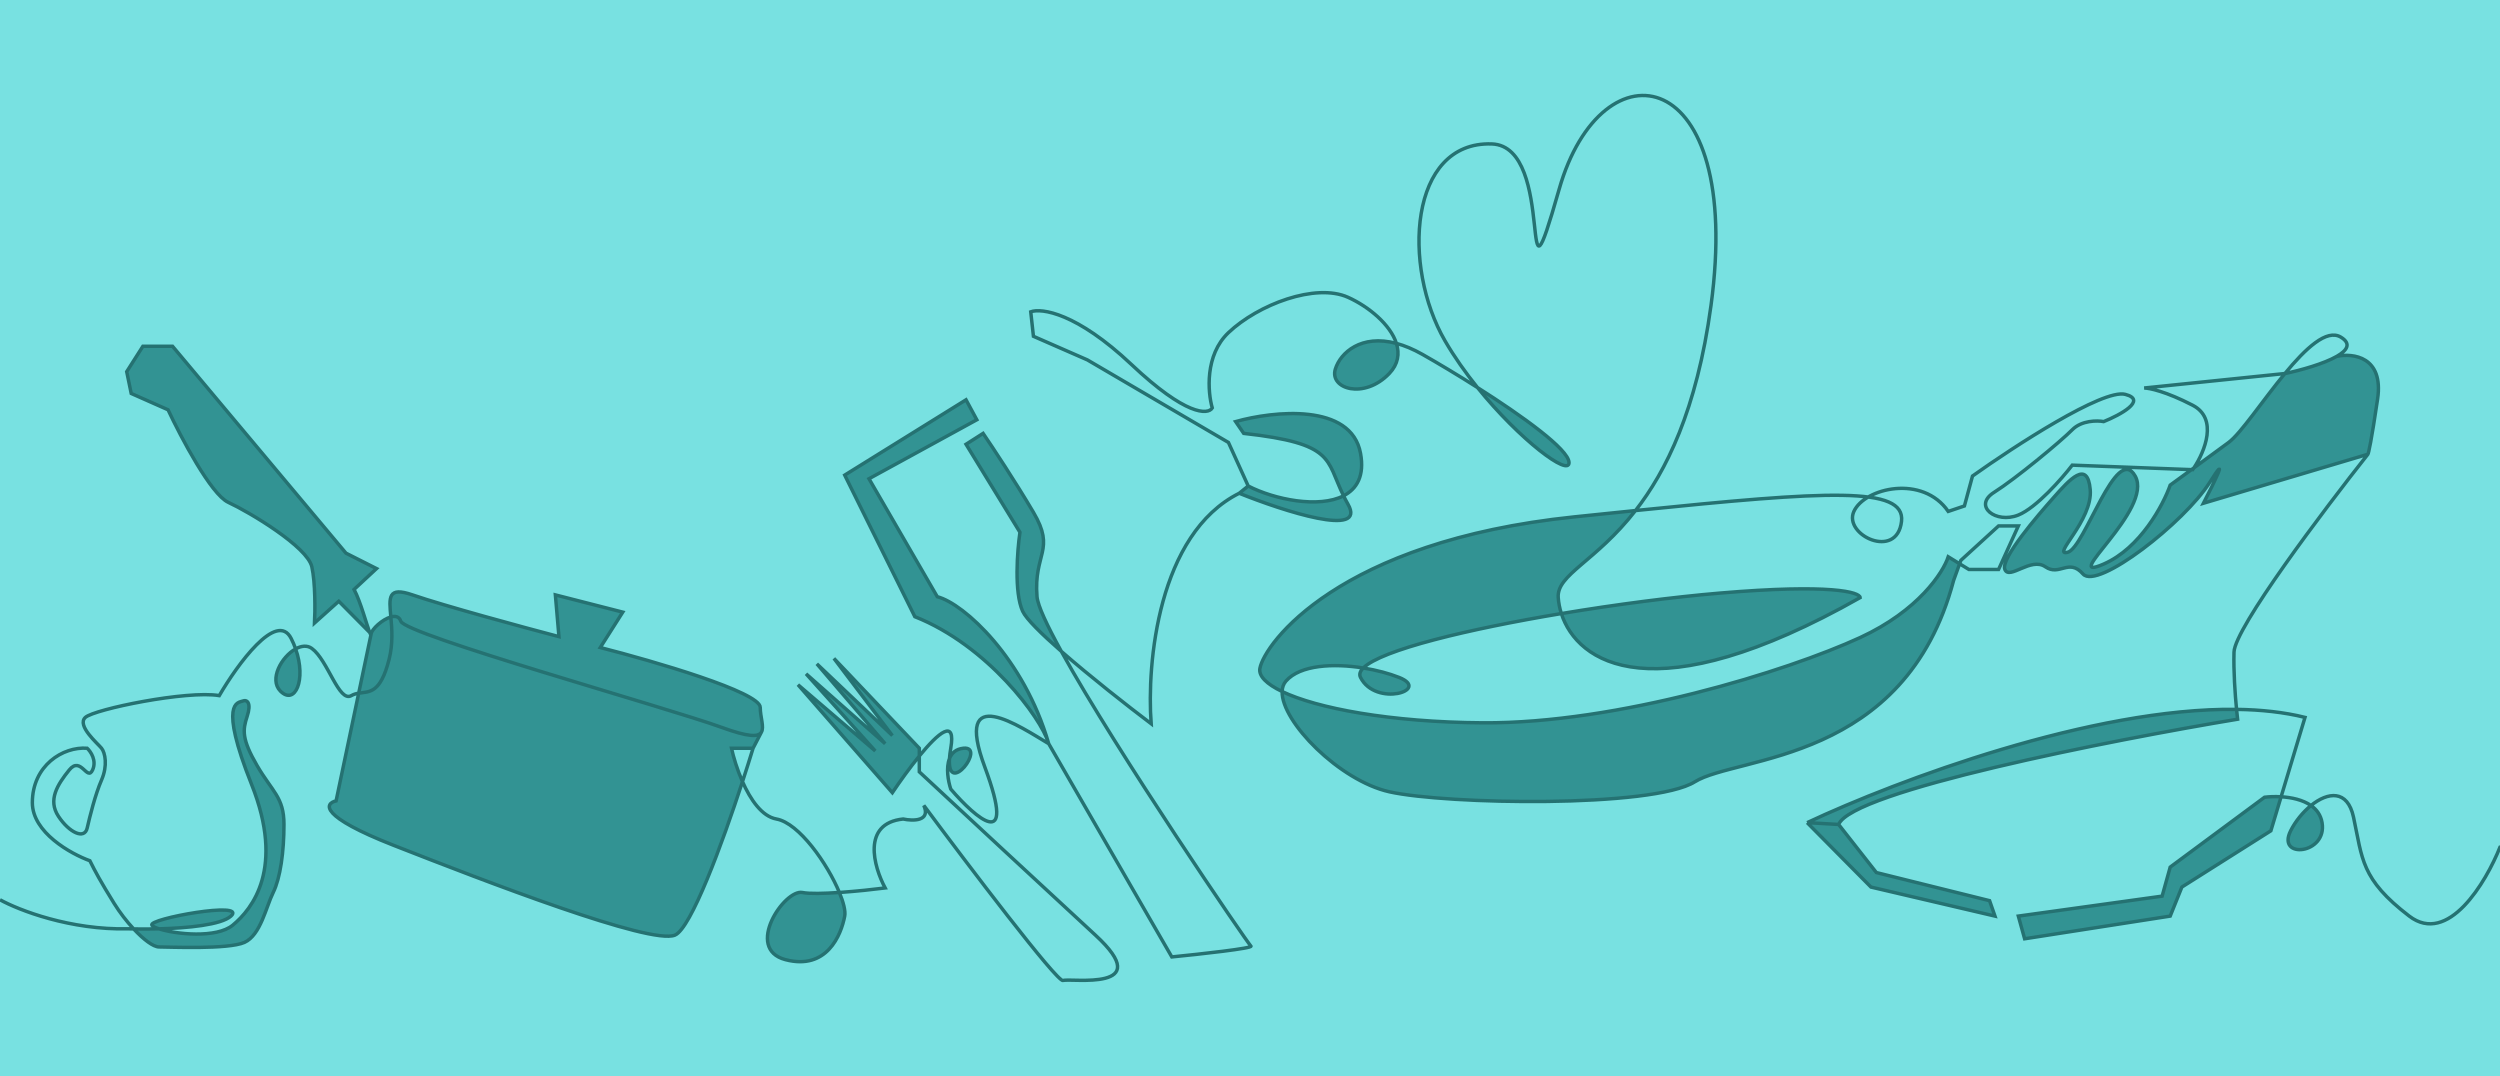 <svg width="1440" height="620" viewBox="0 0 1440 620" fill="none" xmlns="http://www.w3.org/2000/svg">
<g clip-path="url(#clip0_89_3)">
<rect width="1440" height="620" fill="#78E1E1"/>
<path d="M1319.4 478.545C1311.11 495.065 1340.62 492.134 1337.51 473.841C1336.77 469.441 1334.38 466.253 1331.13 463.98C1326.41 467.803 1322.12 473.111 1319.4 478.545Z" fill="#329393"/>
<path d="M1256.76 510.949L1308.01 478.545L1313.91 458.947C1310.35 458.736 1307 458.888 1304.39 459.207L1250.04 499.451L1245.38 516.175L1162.56 527.673L1166.18 540.739L1250.04 527.673L1256.76 510.949Z" fill="#329393"/>
<path d="M1288.86 414.26C1288.68 412.783 1288.47 410.854 1288.25 408.601C1205.32 407.481 1093.25 449.282 1040.92 473.841L1059.04 474.886C1066.9 455.653 1215.53 426.455 1288.86 414.26Z" fill="#329393"/>
<path d="M1080.78 502.586L1059.04 474.886L1040.92 473.841L1077.67 510.949L1149.1 527.673L1146 518.788L1080.78 502.586Z" fill="#329393"/>
<path d="M1262.98 270.533L1262.3 270.507C1257.29 274.156 1252.84 277.384 1250.04 279.418C1246.07 290.742 1232.85 315.689 1211.73 324.888C1185.33 336.386 1240.72 293.529 1229.85 274.192C1218.98 254.854 1200.86 315.48 1191.03 318.094C1181.19 320.707 1205.52 299.801 1203.97 282.031C1202.44 264.506 1191.84 276.466 1183.11 286.324L1182.75 286.735C1173.95 296.665 1152.21 321.752 1154.8 328.024C1157.38 334.295 1169.81 320.707 1178.09 326.456C1186.37 332.205 1191.55 321.229 1199.83 330.637C1208.11 340.045 1258.32 300.846 1272.81 277.85C1284.41 259.453 1275.23 278.198 1269.19 289.871L1363.91 261.648C1364.27 261.198 1365.9 254.198 1369.5 229.798C1373.1 205.398 1355.33 203.266 1346 205.25C1338.48 209.547 1325.39 213.199 1316.29 215.133L1316.1 215.152C1303.24 230.733 1290.67 249.698 1283.68 254.854C1277.82 259.181 1270.35 264.636 1263.69 269.494C1263.45 269.854 1263.21 270.201 1262.98 270.533Z" fill="#329393"/>
<path d="M800.23 456.071C832.84 463.388 951.891 465.479 976.219 450.322C1000.55 435.166 1097.34 439.869 1125.29 334.295L1128.74 324.732L1122.19 320.707C1119.25 329.766 1105 351.752 1071.46 367.222C1029.53 386.56 931.704 416.873 854.062 416.35C800.533 415.99 758.567 407.929 738.512 398.332C738 415.644 771.522 449.63 800.23 456.071Z" fill="#329393"/>
<path d="M783.666 390.218C792.466 407.465 824.35 397.535 805.924 390.218C800.22 387.953 792.938 385.989 785.249 384.759C783.37 386.637 782.772 388.465 783.666 390.218Z" fill="#329393"/>
<path d="M1071.46 344.226C1071.29 341.09 1054.9 336.177 990.712 341.612C963.945 343.879 931.013 348.124 899.337 353.415C908.364 381.512 951.799 411.924 1071.46 344.226Z" fill="#329393"/>
<path d="M897.541 344.226C896.599 330.911 919.031 323.645 942.057 294.077C931.322 295.175 919.97 296.351 907.985 297.594L906.858 297.71C770.726 311.822 728.282 370.88 725.694 384.992C724.89 389.374 729.478 394.009 738.512 398.332C738.582 395.979 739.28 393.935 740.705 392.309C748.924 382.927 768.1 382.015 785.249 384.759C795.693 374.325 845.717 362.371 899.337 353.415C898.328 350.276 897.749 347.167 897.541 344.226Z" fill="#329393"/>
<path d="M716.377 249.627C768.961 255.473 763.543 264.496 773.878 285.584C781.615 281.62 786.033 273.99 783.666 261.125C778.283 231.857 733.458 236.735 711.718 242.833L716.377 249.627Z" fill="#329393"/>
<path d="M713.789 284.122C739.324 294.4 787.6 310.045 776.42 290.393C775.47 288.724 774.632 287.122 773.878 285.584C759.614 292.892 734.067 287.735 718.965 279.941L713.789 284.122Z" fill="#329393"/>
<path d="M800.23 215.133C805.373 209.754 806.214 203.717 804.326 197.792C784.033 192.376 772.128 203.143 769.173 212.52C765.55 224.018 785.737 230.29 800.23 215.133Z" fill="#329393"/>
<path d="M903.753 266.352C904.158 274.936 875.435 253.47 851.013 223.206C876.986 239.703 903.393 258.717 903.753 266.352Z" fill="#329393"/>
<path d="M526.93 355.201C568.805 371.782 599.555 413.365 603.947 427.998C589.799 379.29 555.359 347.7 539.871 343.703L500.532 275.759L562.646 241.788L556.434 230.29L486.556 273.669L526.93 355.201Z" fill="#329393"/>
<path d="M597.326 343.703C595.255 318.616 608.196 317.048 595.255 295.097C584.903 277.536 571.618 257.467 566.269 249.627L556.434 255.899L587.491 306.595C585.938 317.222 584.075 341.194 589.044 352.065C591.066 356.489 599.955 365.216 611.312 375.162C603.082 360.252 597.75 348.842 597.326 343.703Z" fill="#329393"/>
<path d="M529.518 430.984L480.345 379.243L513.99 423.667L470.51 382.379L509.849 428.371L464.299 388.128L504.155 432.552L459.641 394.399L513.99 456.594C518.352 450.104 524.038 442.183 529.518 435.471V430.984Z" fill="#329393"/>
<path d="M486.556 527.673C487.095 524.817 485.881 519.872 483.48 514.064C474.54 514.677 466.22 514.891 462.229 514.085C451.876 511.994 428.584 546.488 452.394 552.76C476.204 559.032 484.486 538.649 486.556 527.673Z" fill="#329393"/>
<path d="M554.881 430.984C550.585 431.449 548.146 433.794 546.901 436.934C545.57 459.267 568.362 429.526 554.881 430.984Z" fill="#329393"/>
<path d="M224.127 379.765C219.094 399.666 212.703 398.299 206.605 399.286L193.587 461.298C186.858 462.866 184.063 470.183 226.715 486.907C280.029 507.813 374.752 544.398 388.728 538.649C398.062 534.809 415.985 486.009 427.673 450.23C424.591 443.264 422.452 436.05 421.337 430.984H433.76L438.521 421.798C436.791 424.585 431.147 424.609 415.643 418.964C384.069 407.465 233.444 365.654 230.855 357.814C229.962 355.109 227.713 354.644 225.128 355.368C225.742 362.104 226.432 370.647 224.127 379.765Z" fill="#329393"/>
<path d="M321.955 366.699C301.423 361.299 255.804 348.929 237.584 342.658C223.264 337.728 224.087 343.957 225.128 355.368C227.713 354.644 229.962 355.109 230.855 357.814C233.444 365.654 384.069 407.465 415.643 418.964C431.147 424.609 436.791 424.585 438.521 421.798C440.315 418.909 437.901 413.052 437.901 407.465C437.901 398.685 376.477 380.811 345.766 372.971L358.706 352.588L319.885 342.658L321.955 366.699Z" fill="#329393"/>
<path d="M213.774 365.131C213.761 365.239 213.743 365.323 213.721 365.384L206.605 399.286C212.703 398.299 219.094 399.666 224.127 379.765C226.432 370.647 225.742 362.104 225.128 355.368C220.224 356.741 214.113 362.393 213.774 365.131Z" fill="#329393"/>
<path d="M203.94 339.522L216.88 327.501L199.281 318.616L99.382 199.454H82.3L72.984 214.088L75.572 226.631L96.794 236.039C104.213 251.892 121.536 284.749 131.474 289.348C143.896 295.097 177.024 314.958 179.612 326.456C181.682 335.654 181.51 351.891 181.165 358.86L195.14 346.316L212.909 364.258C211.289 360.095 207.687 346.549 203.94 339.522Z" fill="#329393"/>
<path d="M170.287 373.763C176.598 391.687 169.887 406.531 161.495 398.058C154.848 391.346 162.164 378.25 170.287 373.763Z" fill="#329393"/>
<path d="M91.59 535.009C86.254 535.152 81.203 535.15 76.987 535.066C82.647 541.146 88.285 545.443 91.618 545.443C97.311 545.443 131.474 547.011 140.791 542.83C150.108 538.649 153.214 522.447 157.354 514.085C161.495 505.722 163.566 490.566 163.566 474.886C163.566 459.207 156.837 456.071 148.037 440.915C139.238 425.758 139.756 420.532 142.344 412.692C144.932 404.852 142.344 402.762 139.756 403.807C137.168 404.852 125.78 403.807 144.932 451.89C164.083 499.973 145.449 523.492 134.062 532.9C124.755 540.588 101.274 538.153 91.59 535.009Z" fill="#329393"/>
<path d="M133.027 527.673C142.861 518.788 84.889 529.241 87.477 532.9C87.95 533.568 89.425 534.307 91.59 535.009C108.135 534.568 127.416 532.742 133.027 527.673Z" fill="#329393"/>
<path d="M0 518.266C10.697 524.189 40.477 535.827 74.019 534.99C74.951 535.02 75.944 535.046 76.987 535.066M213.774 365.131C214.113 362.393 220.224 356.741 225.128 355.368M213.774 365.131C213.761 365.239 213.743 365.323 213.721 365.384M213.774 365.131L213.721 365.384M213.774 365.131L212.909 364.258M433.76 430.984H421.337C422.452 436.05 424.591 443.264 427.673 450.23M433.76 430.984L438.521 421.798M433.76 430.984C432.051 436.592 429.984 443.157 427.673 450.23M604.055 428.371C588.181 418.964 548.67 391.786 567.304 441.96C585.938 492.134 561.955 471.228 547.635 454.503C546.114 449.897 544.785 442.268 546.901 436.934M604.055 428.371L674.968 551.192C690.841 549.624 722.174 546.175 720.518 544.921C718.871 543.674 643.259 433.044 611.312 375.162M604.055 428.371C604.019 428.247 603.983 428.122 603.947 427.998M604.055 428.371C604.021 428.249 603.985 428.124 603.947 427.998M713.789 284.122C666.996 307.536 660.474 382.379 663.063 416.873C649.657 406.747 627.864 389.66 611.312 375.162M713.789 284.122C739.324 294.4 787.6 310.045 776.42 290.393C775.47 288.724 774.632 287.122 773.878 285.584M713.789 284.122L718.965 279.941M718.965 279.941L707.577 254.854L626.312 207.293L595.255 193.705L593.702 179.593C599.914 177.328 620.204 180.22 651.675 209.906C683.146 239.593 695.845 239 698.26 234.993C695.672 225.934 693.912 204.576 707.577 191.614C724.659 175.412 757.786 162.869 776.42 171.231C788.441 176.626 800.893 187.023 804.326 197.792M718.965 279.941C734.067 287.735 759.614 292.892 773.878 285.584M906.858 297.71C770.726 311.822 728.282 370.88 725.694 384.992C724.89 389.374 729.478 394.009 738.512 398.332M906.858 297.71L907.985 297.594M906.858 297.71C907.235 297.671 907.61 297.633 907.985 297.594M1182.75 286.735C1173.95 296.665 1152.21 321.752 1154.8 328.024C1157.38 334.295 1169.81 320.707 1178.09 326.456C1186.37 332.205 1191.55 321.229 1199.83 330.637C1208.11 340.045 1258.32 300.846 1272.81 277.85C1284.41 259.453 1275.23 278.198 1269.19 289.871L1363.91 261.648M1182.75 286.735L1183.11 286.324M1182.75 286.735C1182.87 286.598 1182.99 286.462 1183.11 286.324M1363.91 261.648C1338.38 293.878 1287.2 361.786 1286.79 375.584C1286.46 386.53 1287.41 399.953 1288.25 408.601M1363.91 261.648C1364.27 261.198 1365.9 254.198 1369.5 229.798C1373.1 205.398 1355.33 203.266 1346 205.25M1059.04 474.886C1066.9 455.653 1215.53 426.455 1288.86 414.26C1288.68 412.783 1288.47 410.854 1288.25 408.601M1059.04 474.886L1080.78 502.586L1146 518.788L1149.1 527.673L1077.67 510.949L1040.92 473.841M1059.04 474.886L1040.92 473.841M1040.92 473.841C1093.25 449.282 1205.32 407.481 1288.25 408.601M225.128 355.368C227.713 354.644 229.962 355.109 230.855 357.814C233.444 365.654 384.069 407.465 415.643 418.964C431.147 424.609 436.791 424.585 438.521 421.798M225.128 355.368C225.742 362.104 226.432 370.647 224.127 379.765C219.094 399.666 212.703 398.299 206.605 399.286M225.128 355.368C224.087 343.957 223.264 337.728 237.584 342.658C255.804 348.929 301.423 361.299 321.955 366.699L319.885 342.658L358.706 352.588L345.766 372.971C376.477 380.811 437.901 398.685 437.901 407.465C437.901 413.052 440.315 418.909 438.521 421.798M529.518 435.471C524.038 442.183 518.352 450.104 513.99 456.594L459.641 394.399L504.155 432.552L464.299 388.128L509.849 428.371L470.51 382.379L513.99 423.667L480.345 379.243L529.518 430.984V435.471ZM529.518 435.471C540.513 422.005 550.675 413.405 547.635 430.984C547.237 433.285 547.001 435.256 546.901 436.934M529.518 435.471V444.573C551.431 464.956 602.398 512.308 630.971 538.649C666.686 571.575 616.477 563.213 612.336 564.781C609.024 566.035 557.469 498.057 532.106 463.911C536.247 473.109 525.895 472.97 520.201 471.751C496.184 474.259 503.293 499.276 509.849 511.471C503.414 512.284 493.089 513.404 483.48 514.064M546.901 436.934C548.146 433.794 550.585 431.449 554.881 430.984C568.362 429.526 545.57 459.267 546.901 436.934ZM611.312 375.162C599.955 365.216 591.066 356.489 589.044 352.065C584.075 341.194 585.938 317.222 587.491 306.595L556.434 255.899L566.269 249.627C571.618 257.467 584.903 277.536 595.255 295.097C608.196 317.048 595.255 318.616 597.326 343.703C597.75 348.842 603.082 360.252 611.312 375.162ZM851.013 223.206C875.435 253.47 904.158 274.936 903.753 266.352C903.393 258.717 876.986 239.703 851.013 223.206ZM851.013 223.206C844.208 214.773 837.736 205.657 832.322 196.318C807.477 153.461 811.618 81.336 859.238 82.904C897.334 84.159 873.534 195.093 898.059 109.036C922.584 22.98 1004.56 35.766 985.536 175.935C977.328 236.393 959.522 271.65 942.057 294.077M851.013 223.206C839.646 215.986 828.363 209.248 819.382 204.157C813.938 201.072 808.917 199.018 804.326 197.792M899.337 353.415C931.013 348.124 963.945 343.879 990.712 341.612C1054.9 336.177 1071.29 341.09 1071.46 344.226C951.799 411.924 908.364 381.512 899.337 353.415ZM899.337 353.415C898.328 350.276 897.749 347.167 897.541 344.226C896.599 330.911 919.031 323.645 942.057 294.077M899.337 353.415C845.717 362.371 795.693 374.325 785.249 384.759M785.249 384.759C783.37 386.637 782.772 388.465 783.666 390.218C792.466 407.465 824.35 397.535 805.924 390.218C800.22 387.953 792.938 385.989 785.249 384.759ZM785.249 384.759C768.1 382.015 748.924 382.927 740.705 392.309C739.28 393.935 738.582 395.979 738.512 398.332M738.512 398.332C758.567 407.929 800.533 415.99 854.062 416.35C931.704 416.873 1029.53 386.56 1071.46 367.222C1105 351.752 1119.25 329.766 1122.19 320.707L1128.74 324.732M738.512 398.332C738 415.644 771.522 449.63 800.23 456.071C832.84 463.388 951.891 465.479 976.219 450.322C1000.55 435.166 1097.34 439.869 1125.29 334.295L1128.74 324.732M1128.74 324.732L1134.09 328.024H1151.17L1162.56 302.937H1151.17L1129.43 322.797L1128.74 324.732ZM1346 205.25C1338.48 209.547 1325.39 213.199 1316.29 215.133L1316.1 215.152M1346 205.25C1352.02 201.806 1354.46 197.948 1348.38 194.227C1340.17 189.202 1328.01 200.726 1316.1 215.152M1313.91 458.947C1310.35 458.736 1307 458.888 1304.39 459.207L1250.04 499.451L1245.38 516.175L1162.56 527.673L1166.18 540.739L1250.04 527.673L1256.76 510.949L1308.01 478.545L1313.91 458.947ZM1313.91 458.947L1327.68 413.215C1315.68 410.231 1302.39 408.792 1288.25 408.601M1313.91 458.947C1319.86 459.301 1326.4 460.672 1331.13 463.98M1331.13 463.98C1334.38 466.253 1336.77 469.441 1337.51 473.841C1340.62 492.134 1311.11 495.065 1319.4 478.545C1322.12 473.111 1326.41 467.803 1331.13 463.98ZM1331.13 463.98C1340.76 456.183 1352.16 454.572 1355.63 470.705C1360.81 494.747 1359.77 506.245 1387.72 527.673C1410.08 544.816 1431.89 508.336 1440 487.952L1498 470.705M1262.3 270.507L1262.98 270.533C1263.21 270.201 1263.45 269.854 1263.69 269.494M1262.3 270.507C1257.29 274.156 1252.84 277.384 1250.04 279.418C1246.07 290.742 1232.85 315.689 1211.73 324.888C1185.33 336.386 1240.72 293.529 1229.85 274.192C1218.98 254.854 1200.86 315.48 1191.03 318.094C1181.19 320.707 1205.52 299.801 1203.97 282.031C1202.44 264.506 1191.84 276.466 1183.11 286.324M1262.3 270.507C1262.76 270.173 1263.22 269.835 1263.69 269.494M1262.3 270.507L1193.62 267.92C1187.58 275.759 1172.91 292.484 1162.56 296.665C1149.62 301.892 1136.16 291.439 1148.58 283.599C1161.01 275.759 1186.89 254.331 1193.62 247.537C1199 242.101 1207.94 242.136 1211.73 242.833C1221.22 239 1236.99 230.499 1224.16 227.154C1211.32 223.809 1160.14 257.119 1136.16 274.192L1131.5 291.439L1122.19 294.575C1107.5 273.146 1074.05 280.986 1067.84 294.575C1061.62 308.163 1092.68 322.797 1095.27 300.324C1097.62 279.897 1052.51 282.786 942.057 294.077M1316.1 215.152C1303.24 230.733 1290.67 249.698 1283.68 254.854C1277.82 259.181 1270.35 264.636 1263.69 269.494M1316.1 215.152L1235.03 223.495C1237.96 223.495 1247.65 225.481 1262.98 233.425C1277.74 241.078 1269.98 260.017 1263.69 269.494M942.057 294.077C931.322 295.175 919.97 296.351 907.985 297.594M773.878 285.584C763.543 264.496 768.961 255.473 716.377 249.627L711.718 242.833C733.458 236.735 778.283 231.857 783.666 261.125C786.033 273.99 781.615 281.62 773.878 285.584ZM804.326 197.792C806.214 203.717 805.373 209.754 800.23 215.133C785.737 230.29 765.55 224.018 769.173 212.52C772.128 203.143 784.033 192.376 804.326 197.792ZM603.947 427.998C599.555 413.365 568.805 371.782 526.93 355.201L486.556 273.669L556.434 230.29L562.646 241.788L500.532 275.759L539.871 343.703C555.359 347.7 589.799 379.29 603.947 427.998ZM483.48 514.064C485.881 519.872 487.095 524.817 486.556 527.673C484.486 538.649 476.204 559.032 452.394 552.76C428.584 546.488 451.876 511.994 462.229 514.085C466.22 514.891 474.54 514.677 483.48 514.064ZM483.48 514.064C476.654 497.554 460.237 474.07 447.218 471.751C438.825 470.255 432.222 460.513 427.673 450.23M206.605 399.286L193.587 461.298C186.858 462.866 184.063 470.183 226.715 486.907C280.029 507.813 374.752 544.398 388.728 538.649C398.062 534.809 415.985 486.009 427.673 450.23M206.605 399.286C205.176 399.517 203.763 399.877 202.387 400.671C195.14 404.852 188.929 380.288 179.612 373.494C176.942 371.547 173.549 371.96 170.287 373.763M206.605 399.286L213.721 365.384M213.721 365.384C213.591 365.745 213.311 365.289 212.909 364.258M212.909 364.258L195.14 346.316L181.165 358.86C181.51 351.891 181.682 335.654 179.612 326.456C177.024 314.958 143.896 295.097 131.474 289.348C121.536 284.749 104.213 251.892 96.794 236.039L75.572 226.631L72.984 214.088L82.3 199.454H99.382L199.281 318.616L216.88 327.501L203.94 339.522C207.687 346.549 211.289 360.095 212.909 364.258ZM170.287 373.763C176.598 391.687 169.887 406.531 161.495 398.058C154.848 391.346 162.164 378.25 170.287 373.763ZM170.287 373.763C169.59 371.785 168.735 369.77 167.707 367.745C159.425 351.438 136.65 382.901 126.298 400.671C107.664 397.535 54.349 408.511 49.173 413.215C43.997 417.918 56.42 428.371 58.49 430.984C60.561 433.598 62.114 440.915 58.49 449.277C54.867 457.639 51.761 470.183 50.209 476.977C48.656 483.771 39.856 479.59 33.645 470.183C27.433 460.775 33.127 451.89 39.856 443.528C46.585 435.166 50.209 450.322 53.314 443.528C55.799 438.092 52.279 432.901 50.209 430.984C36.233 429.939 18.634 440.915 18.634 462.343C18.634 479.486 40.719 491.785 51.761 495.792C54.867 502.064 57.973 507.813 65.737 520.356C68.957 525.558 72.977 530.759 76.987 535.066M91.59 535.009C86.254 535.152 81.203 535.15 76.987 535.066M91.59 535.009C101.274 538.153 124.755 540.588 134.062 532.9C145.449 523.492 164.083 499.973 144.932 451.89C125.78 403.807 137.168 404.852 139.756 403.807C142.344 402.762 144.932 404.852 142.344 412.692C139.756 420.532 139.238 425.758 148.037 440.915C156.837 456.071 163.566 459.207 163.566 474.886C163.566 490.566 161.495 505.722 157.354 514.085C153.214 522.447 150.108 538.649 140.791 542.83C131.474 547.011 97.311 545.443 91.618 545.443C88.285 545.443 82.647 541.146 76.987 535.066M91.59 535.009C89.425 534.307 87.95 533.568 87.477 532.9C84.889 529.241 142.861 518.788 133.027 527.673C127.416 532.742 108.135 534.568 91.59 535.009Z" stroke="#257272" stroke-width="2"/>
</g>
<defs>
<clipPath id="clip0_89_3">
<rect width="1440" height="620" fill="white"/>
</clipPath>
</defs>
</svg>
